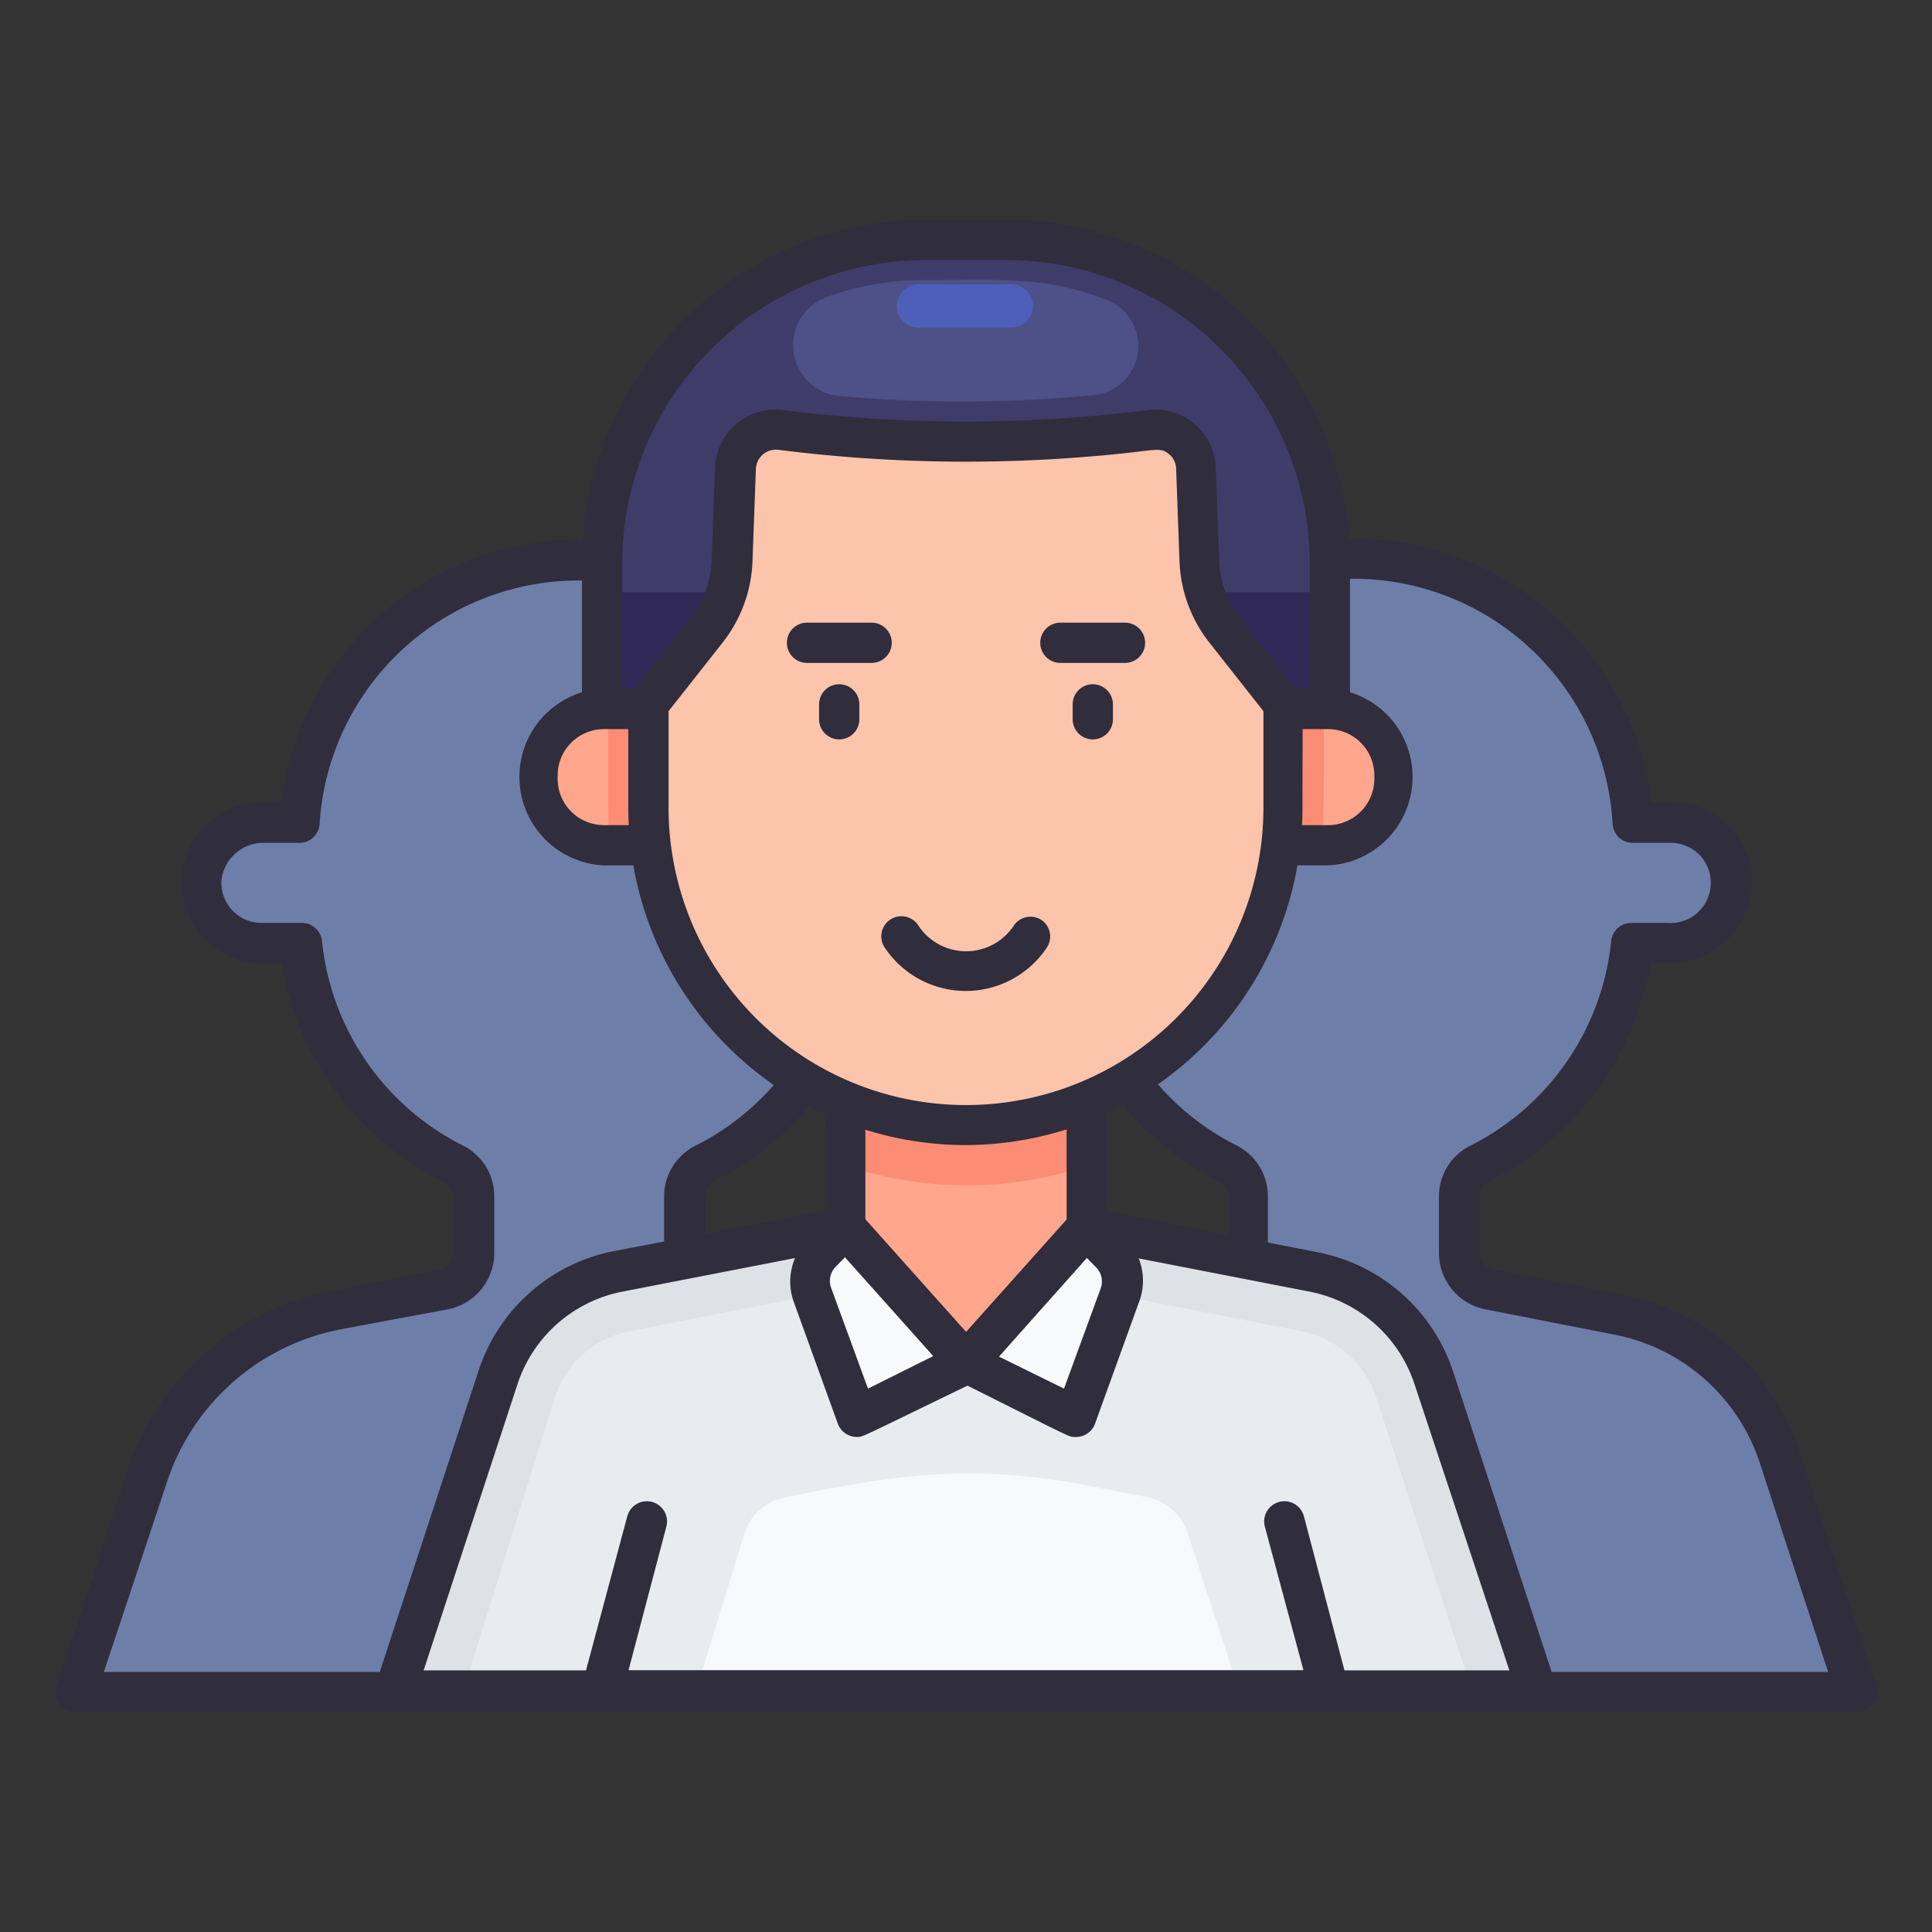 <svg xmlns="http://www.w3.org/2000/svg" viewBox="0 0 96 96"><rect x="0" y="0" width="96" height="96" fill="#333333" stroke="none"/><defs><style>.cls-1{fill:#6d7ea8;}.cls-2{fill:#302d3d;}.cls-3{fill:#3f3c6a;}.cls-4{fill:#302856;}.cls-5{fill:#dee2e6;}.cls-6{fill:#e9ecef;}.cls-7{fill:#f8f9fa;}.cls-8{fill:#ffa68d;}.cls-9{fill:#fb8d74;}.cls-10{fill:#fbc4ab;}.cls-11{fill:#4e5088;}.cls-12{fill:#4e5fba;}</style></defs><title>Team</title><g id="Team"><path class="cls-1" d="M49.88,72.37a10.48,10.48,0,0,0-8-7L35.5,64.08A1.85,1.85,0,0,1,34,62.26v-2.8a1.84,1.84,0,0,1,1-1.64,13.89,13.89,0,0,0,7.58-11h1.8A3.11,3.11,0,0,0,47.55,44a3,3,0,0,0-3-3.15H42.63a13.9,13.9,0,0,0-27.75,0H13.11A3.1,3.1,0,0,0,10,43.71a3,3,0,0,0,3,3.15h2a13.92,13.92,0,0,0,7.57,11,1.84,1.84,0,0,1,1,1.64v2.81A1.85,1.85,0,0,1,22,64.08l-5.36,1A12.34,12.34,0,0,0,7.28,73.4L3.78,84.08H53.72Z"/><path class="cls-2" d="M53.72,85.08H3.78a1,1,0,0,1-.95-1.32l3.5-10.67a13.35,13.35,0,0,1,10.12-8.94l5.36-1.05a.86.86,0,0,0,.69-.84V59.45A.85.85,0,0,0,22,58.7a14.82,14.82,0,0,1-8-10.84H12.94a4,4,0,1,1,.17-8H14a14.9,14.9,0,0,1,29.57,0h1a4,4,0,0,1,4,4.2,4.09,4.09,0,0,1-4.16,3.78h-.92a14.84,14.84,0,0,1-8,10.85.82.82,0,0,0-.46.75v2.8a.86.86,0,0,0,.69.84l6.43,1.26a11.48,11.48,0,0,1,8.71,7.7h0l3.84,11.7A1,1,0,0,1,53.72,85.08Zm-48.56-2H52.34l-3.41-10.4a9.5,9.5,0,0,0-7.19-6.36l-6.43-1.26A2.86,2.86,0,0,1,33,62.26v-2.8a2.81,2.81,0,0,1,1.56-2.53,12.85,12.85,0,0,0,7-10.17,1,1,0,0,1,1-.9h1.8A2,2,0,0,0,46,42.5a2,2,0,0,0-1.44-.62H42.63a1,1,0,0,1-1-.94,12.9,12.9,0,0,0-25.75,0,1,1,0,0,1-1,.94H13.11A2.1,2.1,0,0,0,11,43.76a2,2,0,0,0,2,2.1h2a1,1,0,0,1,1,.9,12.83,12.83,0,0,0,7,10.16,2.82,2.82,0,0,1,1.56,2.53v2.81a2.86,2.86,0,0,1-2.31,2.8l-5.36,1a11.34,11.34,0,0,0-8.6,7.6Z"/><path class="cls-1" d="M88.39,72.37a10.51,10.51,0,0,0-8-7L74,64.08a1.85,1.85,0,0,1-1.5-1.82v-2.8a1.84,1.84,0,0,1,1-1.64,13.93,13.93,0,0,0,7.59-11h1.79A3.1,3.1,0,0,0,86.05,44a3,3,0,0,0-3-3.15H81.13a13.89,13.89,0,0,0-27.74,0H51.61a3.11,3.11,0,0,0-3.16,2.83,3,3,0,0,0,3,3.15h2a13.91,13.91,0,0,0,7.58,11,1.85,1.85,0,0,1,1,1.64v2.81a1.85,1.85,0,0,1-1.5,1.82l-5.36,1a12.34,12.34,0,0,0-9.36,8.27l-3.5,10.68H92.22Z"/><path class="cls-2" d="M92.22,85.08H42.28a1,1,0,0,1-1-1.32l3.5-10.67A13.35,13.35,0,0,1,55,64.15l5.36-1.05a.86.86,0,0,0,.69-.84V59.45a.85.85,0,0,0-.46-.75,14.84,14.84,0,0,1-8-10.84H51.44a4,4,0,1,1,.17-8h.86a14.9,14.9,0,0,1,29.58,0h1a4,4,0,0,1,4,4.2,4.08,4.08,0,0,1-4.16,3.78H82a14.84,14.84,0,0,1-8,10.85.84.84,0,0,0-.46.75v2.8a.86.86,0,0,0,.7.84l6.42,1.26a11.51,11.51,0,0,1,8.72,7.7h0l3.83,11.7A1,1,0,0,1,92.22,85.08Zm-48.56-2H90.84l-3.4-10.4a9.51,9.51,0,0,0-7.2-6.36l-6.43-1.26a2.86,2.86,0,0,1-2.31-2.8v-2.8a2.81,2.81,0,0,1,1.56-2.53,12.85,12.85,0,0,0,7-10.17,1,1,0,0,1,1-.9h1.79a2,2,0,0,0,1.62-3.36,2,2,0,0,0-1.45-.62H81.13a1,1,0,0,1-1-.94,12.9,12.9,0,0,0-25.76,0,1,1,0,0,1-1,.94H51.61a2.11,2.11,0,0,0-2.16,1.88,2,2,0,0,0,2,2.1h2a1,1,0,0,1,1,.9,12.84,12.84,0,0,0,7,10.16A2.83,2.83,0,0,1,63,59.45v2.81a2.86,2.86,0,0,1-2.31,2.8l-5.36,1a11.35,11.35,0,0,0-8.6,7.6Z"/><path class="cls-3" d="M46,11.92h4A16.08,16.08,0,0,1,66.08,28v7.39a0,0,0,0,1,0,0H29.92a0,0,0,0,1,0,0V28A16.08,16.08,0,0,1,46,11.92Z"/><rect class="cls-4" x="29.92" y="29.43" width="36.16" height="5.97"/><path class="cls-2" d="M66.08,36.39H29.92a1,1,0,0,1-1-1V28A17.1,17.1,0,0,1,46,10.92h4A17.1,17.1,0,0,1,67.08,28v7.39A1,1,0,0,1,66.08,36.39Zm-35.16-2H65.08V28A15.1,15.1,0,0,0,50,12.92H46A15.1,15.1,0,0,0,30.92,28Z"/><path class="cls-5" d="M76.33,84.08H19.67L24.76,68.5a7.89,7.89,0,0,1,6-5.29L42,61H54l11.3,2.22a7.89,7.89,0,0,1,6,5.29Z"/><path class="cls-6" d="M23,84.08l4.57-14.64a4.89,4.89,0,0,1,3.71-3.29l11-2.16H53.67l11,2.16a4.89,4.89,0,0,1,3.71,3.29l4.78,14.64Z"/><path class="cls-7" d="M34.57,84.08,37,76.17a2.65,2.65,0,0,1,2-1.77c4.67-.92,8.81-1.81,15.07-.58l2.94.58a2.64,2.64,0,0,1,2,1.77l2.58,7.91Z"/><path class="cls-2" d="M76.33,85H19.67a1,1,0,0,1-1-1.31l5.09-15.52a8.86,8.86,0,0,1,6.73-6L41.85,60C42,60,42.3,60,54,60c.14,0-.54-.12,11.5,2.23a8.86,8.86,0,0,1,6.73,6l5.09,15.52A1,1,0,0,1,76.33,85ZM21.05,83H75L70.29,68.79a6.87,6.87,0,0,0-5.22-4.61L53.86,62H42.14L30.93,64.18a6.87,6.87,0,0,0-5.22,4.61Z"/><path class="cls-7" d="M48,67.7l-5.43,2.7-2.21-6.11a2,2,0,0,1,.43-2L42,61Z"/><path class="cls-7" d="M48,67.7l5.43,2.7,2.21-6.11a2,2,0,0,0-.43-2L54,61Z"/><polygon class="cls-8" points="53.96 52.39 53.96 60.99 48 67.7 42.04 60.99 42.04 52.39 53.96 52.39"/><path class="cls-8" d="M69.33,38.29A3.29,3.29,0,0,1,66,41.78H30A3.39,3.39,0,0,1,30,35H66A3.29,3.29,0,0,1,69.33,38.29Z"/><path class="cls-9" d="M65.78,35c0,5.54,0,5.63-.08,6.78H30.3c-.11-1.19-.08-1.43-.08-6.78Z"/><path class="cls-2" d="M66,43H30a4.4,4.4,0,0,1,0-8.79H66A4.4,4.4,0,0,1,66,43ZM30,36.23a2.3,2.3,0,0,0-2.29,2.29v.21A2.3,2.3,0,0,0,30,41H66a2.3,2.3,0,0,0,2.29-2.29v-.21A2.3,2.3,0,0,0,66,36.23Z"/><path class="cls-9" d="M54,52.39v5.54a18.84,18.84,0,0,1-11.92,0V52.39Z"/><path class="cls-2" d="M47.25,68.36l-6-6.71c-.35-.4-.25,0-.25-9.26a1,1,0,0,1,1-1H54a1,1,0,0,1,1,1V61c0,.54.31,0-6.21,7.37A1,1,0,0,1,47.25,68.36ZM43,60.61l5,5.58,5-5.58V53.39H43ZM54,61h0Z"/><path class="cls-10" d="M63.78,35v5.13a15.78,15.78,0,0,1-31.56,0V35l2.92-3.72a5.81,5.81,0,0,0,1.25-3.4l.17-4.63a2,2,0,0,1,2-1.9,73.32,73.32,0,0,0,18.68,0,2,2,0,0,1,2.22,1.88l.17,4.63a5.87,5.87,0,0,0,1.24,3.4Z"/><path class="cls-11" d="M41.63,19.67a2.54,2.54,0,0,1-.57-4.9,13.88,13.88,0,0,1,4.75-.85c4,0,6.14-.22,9.22,1a2.45,2.45,0,0,1-.68,4.71A67.42,67.42,0,0,1,41.63,19.67Z"/><path class="cls-12" d="M50.25,16.28h-4.5a1.08,1.08,0,1,1,0-2.15h4.5a1.07,1.07,0,0,1,1.08,1.07A1.09,1.09,0,0,1,50.25,16.28Z"/><path class="cls-2" d="M66.08,85H29.92a1,1,0,0,1-1-1.26l2.25-8.4a1,1,0,1,1,1.94.52L31.23,83H64.77l-1.92-7.14a1,1,0,0,1,1.94-.52L67,83.74A1,1,0,0,1,66.08,85Z"/><path class="cls-2" d="M42.57,71.4a1,1,0,0,1-.94-.66l-2.21-6.11a3,3,0,0,1,.66-3c1.32-1.37,1.39-1.57,2-1.59a1.06,1.06,0,0,1,.73.33l6,6.72a1,1,0,0,1-.3,1.55C42.56,71.52,42.9,71.4,42.57,71.4ZM42,62.46l-.5.51a1,1,0,0,0-.21,1L43.13,69l3.25-1.62Z"/><path class="cls-2" d="M53.43,71.4c-.34,0,0,.13-5.88-2.81a1,1,0,0,1-.3-1.55l6-6.72a1,1,0,0,1,.73-.33c.6,0,.71.27,2,1.59a3,3,0,0,1,.66,3l-2.21,6.11A1,1,0,0,1,53.43,71.4Zm-3.81-4L52.87,69,54.7,64a1,1,0,0,0-.21-1l-.5-.51Z"/><path class="cls-2" d="M48,56.9A16.79,16.79,0,0,1,31.22,40.13V35c0-.47-.08-.24,3.14-4.34a4.92,4.92,0,0,0,1-2.82l.17-4.62a3,3,0,0,1,3.33-2.85,72,72,0,0,0,18.2,0,3,3,0,0,1,3.35,2.83l.17,4.63a4.9,4.9,0,0,0,1,2.83l2.92,3.71c.29.37.22.08.22,5.75A16.79,16.79,0,0,1,48,56.9ZM33.22,35.34v4.79a14.78,14.78,0,0,0,29.56,0V35.34L60.07,31.9a6.94,6.94,0,0,1-1.46-4l-.17-4.62a.94.94,0,0,0-.35-.71c-.48-.4-.59-.17-3.55.08a74,74,0,0,1-15.87-.3,1,1,0,0,0-1.11.93l-.17,4.62a6.94,6.94,0,0,1-1.46,4Z"/><path class="cls-2" d="M54.3,36.74a1,1,0,0,1-1-1V35a1,1,0,0,1,2,0v.7A1,1,0,0,1,54.3,36.74Z"/><path class="cls-2" d="M55.9,32.94H52.69a1,1,0,0,1,0-2H55.9a1,1,0,1,1,0,2Z"/><path class="cls-2" d="M41.7,36.74a1,1,0,0,1-1-1V35a1,1,0,0,1,2,0v.7A1,1,0,0,1,41.7,36.74Z"/><path class="cls-2" d="M43.31,32.94H40.1a1,1,0,0,1,0-2h3.21a1,1,0,0,1,0,2Z"/><path class="cls-2" d="M44,47.14A1,1,0,1,1,45.64,46a2.84,2.84,0,0,0,4.73,0,1,1,0,0,1,1.39-.28A1,1,0,0,1,52,47.11,4.84,4.84,0,0,1,44,47.14Z"/></g></svg>